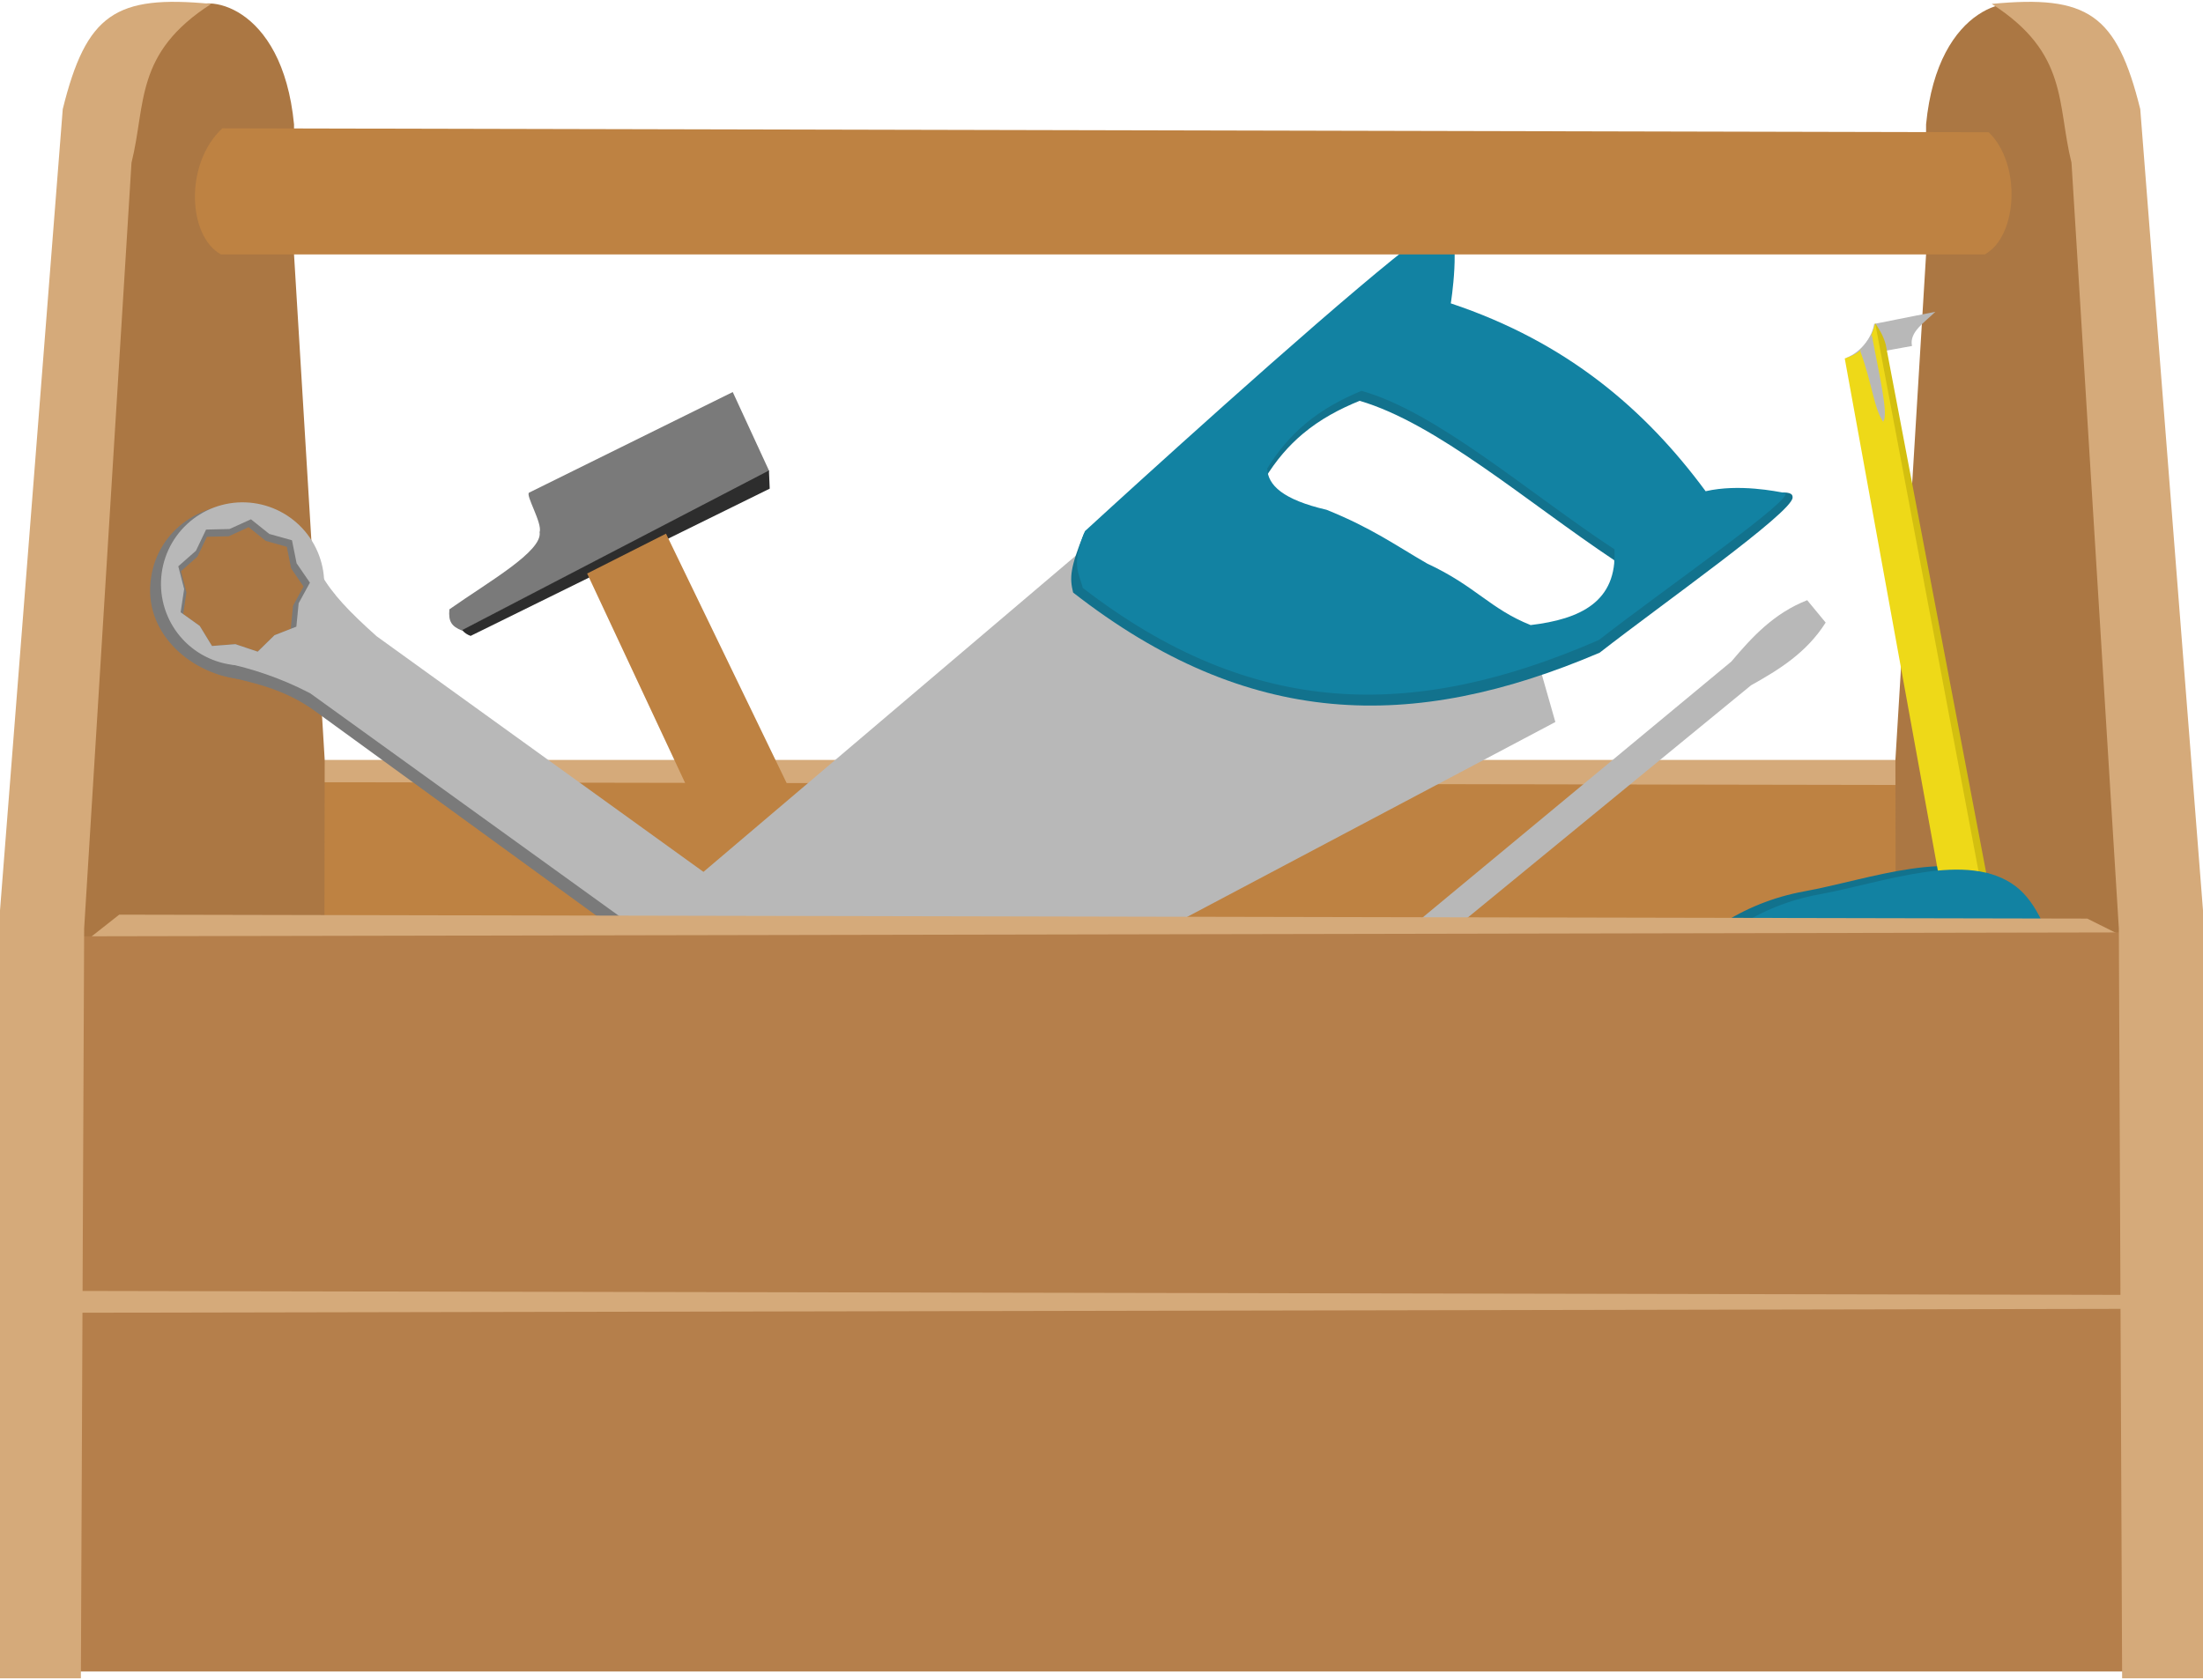 <svg width="350" height="267" viewBox="0 0 350 267" fill="none" xmlns="http://www.w3.org/2000/svg">
<path d="M47.45 150.365V124.056H303.733V164.772" fill="#BE8242"/>
<path d="M46.713 124.307L51.587 120.764H301.174L303.611 124.75L46.713 124.307Z" fill="#D5AA7A"/>
<path d="M73.388 100.205L122.216 74.877L116.415 62.302L84.067 78.284C83.419 78.605 86.207 83.155 85.73 84.558C86.235 87.595 77.627 92.451 71.398 96.831C71.216 98.742 71.711 99.523 73.388 100.205Z" fill="#7A7A7A"/>
<path d="M73.416 100.126C73.81 100.597 74.271 100.879 74.771 101.054L122.288 77.654L122.165 74.77L73.416 100.126Z" fill="#2D2D2D"/>
<path d="M93.282 91.141L153.743 220.413C161.921 219.603 166.011 216.898 167.884 213.167L105.811 84.809L93.282 91.141Z" fill="#BE8242"/>
<path d="M127.642 164.901L153.743 220.413C161.922 219.603 166.011 216.898 167.884 213.167L139.158 153.719L127.642 164.901Z" fill="#1282A2"/>
<path d="M195.991 176.318L278.188 108.912C282.649 106.417 287.003 103.746 290.052 98.939L287.116 95.381C281.815 97.46 278.365 101.225 275.066 105.129L193.241 172.986" fill="#B8B8B8"/>
<path d="M201.185 186.059C187.121 188.516 175.459 201.409 164.297 216.479C153.949 233.147 138.59 242.113 118.828 244.311C115.228 241.881 112.815 238.764 111.266 235.148C117.182 216.17 128.906 202.801 147.244 195.813C164.165 187.724 179.045 178.729 184.131 165.393C191.132 169.771 197.851 174.684 201.185 186.059Z" fill="#1282A2"/>
<path d="M30.181 207.854L43.176 222.699L247.107 114.74L244.566 105.838L186.034 75.462L30.181 207.854ZM51.02 197.818C51.584 197.336 52.201 196.928 52.835 196.617C53.47 196.306 54.11 196.097 54.719 196.003C55.328 195.909 55.894 195.932 56.385 196.069C56.876 196.207 57.281 196.457 57.579 196.806C57.876 197.154 58.06 197.594 58.119 198.1C58.178 198.606 58.112 199.168 57.923 199.755C57.735 200.341 57.429 200.941 57.022 201.518C56.615 202.096 56.115 202.641 55.551 203.123C54.413 204.094 53.082 204.747 51.852 204.936C50.622 205.126 49.594 204.837 48.993 204.134C48.392 203.431 48.268 202.37 48.648 201.185C49.028 200.001 49.882 198.789 51.02 197.818Z" fill="#B8B8B8"/>
<path d="M215.252 46.896C198.044 61.429 172.23 84.761 172.23 84.761C169.966 90.335 169.93 91.817 170.488 94.163C198.242 115.821 224.296 116.46 254.141 103.726C264.189 95.887 284.611 81.531 284.798 79.092C284.906 77.676 282.164 78.027 270.944 80.531C261.044 67.159 248.353 55.252 229.447 48.697C229.447 48.697 231.787 39.064 229.564 36.435C228.968 35.729 223.074 40.29 215.252 46.896ZM206.958 68.963C209.772 66.593 212.84 64.993 216.008 63.696C228.247 67.266 242.549 79.75 256.457 89.026C257.028 97.542 251.11 100.302 243.051 101.162C236.392 98.404 234.099 94.718 226.177 90.939C221.115 87.965 217.098 85.017 209.778 81.985C202.721 80.255 201.04 78.839 200.922 76.109C202.733 73.114 204.769 70.806 206.958 68.963Z" fill="#12728D"/>
<path d="M215.825 45.748C198.741 60.179 172.368 84.405 172.368 84.405C170.073 89.883 171.5 91.139 172.018 93.425C198.991 114.246 224.564 114.535 254.032 101.7C263.999 93.906 285.863 78.751 283.511 78.326C282.273 78.103 276.296 76.848 270.981 78.063C261.433 65.114 248.973 54.377 230.494 48.21C230.494 48.21 232.16 37.877 230.012 35.335C229.436 34.653 223.59 39.188 215.825 45.748ZM207.35 67.377C210.144 65.024 213.177 63.42 216.304 62.111C228.276 65.444 242.959 78.406 256.495 87.296C256.946 95.616 251.101 98.391 243.176 99.335C236.673 96.725 234.469 93.15 226.739 89.557C221.807 86.713 217.902 83.883 210.753 81.013C203.846 79.411 201.412 77.111 201.332 74.443C203.149 71.491 205.177 69.208 207.35 67.377Z" fill="#1282A2"/>
<path d="M5.154 180.119L22.386 3.476L30.25 1.65C32.087 -1.215 44.844 0.365 46.713 19.762V40.433L51.587 120.764L51.523 161.014" fill="#AB7743"/>
<path d="M347.563 180.119L330.331 3.476L322.467 1.65C320.63 -1.215 307.873 0.365 306.004 19.762V40.433L301.131 120.764L301.194 161.014" fill="#AB7743"/>
<path d="M297.753 51.477L307.477 49.548C305.749 51.248 303.289 52.785 303.769 54.98L293.26 56.888C295.934 55.893 297.523 53.211 297.753 51.477Z" fill="#B8B8B8"/>
<path d="M299.542 212.656C319.156 209.093 332.167 190.312 328.603 170.705C326.929 161.494 325.488 145.619 318.586 140.355C310.798 134.414 297.037 139.766 286.639 141.654C267.026 145.216 254.015 163.998 257.578 183.604C261.141 203.211 279.929 216.218 299.542 212.656Z" fill="#12728D"/>
<path d="M309.38 140.187L294.217 56.755C297.546 55.741 297.308 53.766 297.96 51.406C298.536 52.353 299.143 53.132 299.596 54.76L315.758 139.766" fill="#D3BF10"/>
<path d="M308.244 140.394L293.081 56.961C296.41 55.948 297.271 53.74 297.922 51.381L314.622 139.973" fill="#EED918"/>
<path d="M295.54 55.777C297.579 61.348 297.675 65.049 299.393 67.337C299.312 67.229 299.231 67.121 299.15 67.012C300.163 66.159 298.473 59.209 297.382 53.23L295.54 55.777Z" fill="#B8B8B8"/>
<path d="M301.642 211.537C320.814 208.055 333.533 189.695 330.05 170.529C328.414 161.524 327.005 146.005 320.258 140.86C312.644 135.052 299.193 140.284 289.028 142.13C269.855 145.612 257.136 163.972 260.619 183.138C264.103 202.304 282.469 215.019 301.642 211.537Z" fill="#1282A2"/>
<path d="M39.007 80.107L44.394 85.301L42.79 84.854L39.873 82.524L36.473 84.068L32.74 84.158L31.127 87.525L28.326 89.993L29.256 93.608L28.697 97.299L31.734 99.471L33.679 102.658L37.401 102.37L40.94 103.561L43.607 100.949L47.084 99.587L47.447 95.872L49.236 92.595L47.125 89.516L46.778 87.795L53.148 94.459C52.852 102.545 47.413 108.309 39.323 108.013C31.234 107.717 23.558 101.474 23.854 93.388C24.15 85.301 30.918 79.811 39.007 80.107Z" fill="#7A7A7A"/>
<path d="M39.721 81.779L42.711 84.182L46.398 85.216L47.152 88.991L49.704 92.517L47.576 95.721L47.09 99.885L46.169 100.102L46.552 96.279L48.217 93.208L46.254 90.323L45.568 86.895L42.221 85.956L39.506 83.774L36.341 85.221L32.867 85.307L31.366 88.462L28.758 90.775L29.623 94.162L29.102 97.621L28.264 97.028L28.838 93.219L27.886 89.489L30.758 86.942L32.41 83.467L36.237 83.373L39.721 81.779Z" fill="#7A7A7A"/>
<path d="M209.92 211.188L208.473 212.339L197.726 200.779C186.187 199.583 185.138 205.44 183.379 210.819L180.118 203.077L200.39 193.789L209.92 211.188Z" fill="#7A7A7A"/>
<path d="M194.127 224.184L191.807 225.436C183.913 222.508 176.596 220.86 171.917 214.349C169.792 208.904 171.933 204.202 166.209 197.487L50.238 113.143C45.072 109.322 39.932 108.443 34.539 107.153L49.627 105.835L175.415 194.215L181.645 215.246L194.127 224.184Z" fill="#7A7A7A"/>
<path d="M193.619 187.883C185.667 189.237 179.828 186.257 174.473 183.779L59.827 101.102C55.557 97.278 52.793 94.422 50.967 91.18C50.926 102.706 44.83 103.707 36.162 105.437C39.716 106.215 44.303 107.58 49.279 110.172L166.137 194.443C170.329 197.487 172.192 202.11 172.825 208.115" fill="#B8B8B8"/>
<path d="M210.251 211.267C209.702 204.401 209.442 197.567 204.067 190.179C187.071 181.162 169.265 202.339 172.886 212.441C175.262 218.055 185.243 220.825 194.27 223.921L183.384 210.685C185.879 199.595 192.741 199.426 198.653 199.208L210.251 211.267Z" fill="#B8B8B8"/>
<path d="M39.017 79.836C42.454 79.962 45.7 81.447 48.041 83.965C50.382 86.484 51.627 89.828 51.501 93.264C51.375 96.7 49.889 99.945 47.37 102.285C44.851 104.625 41.505 105.87 38.069 105.744C34.632 105.618 31.386 104.133 29.044 101.615C26.703 99.097 25.458 95.752 25.584 92.316C25.646 90.615 26.043 88.943 26.752 87.395C27.46 85.847 28.467 84.454 29.715 83.295C30.962 82.136 32.425 81.234 34.022 80.64C35.618 80.047 37.315 79.773 39.017 79.836ZM39.873 82.524L36.473 84.068L32.74 84.158L31.128 87.525L28.326 89.993L29.256 93.608L28.697 97.299L31.734 99.471L33.679 102.658L37.401 102.37L40.941 103.561L43.607 100.949L47.084 99.587L47.447 95.872L49.236 92.595L47.125 89.516L46.387 85.856L42.79 84.854L39.873 82.524Z" fill="#B8B8B8"/>
<path d="M14.24 149.059L18.94 145.354L331.617 145.98L336.63 148.486L14.24 149.059Z" fill="#D5AA7A"/>
<path d="M10.695 148.799L339.105 148.173L338.478 205.801H10.382L10.695 148.799Z" fill="#B57F4B"/>
<path d="M6.407 208.854L11.107 205.149L338.51 205.776L343.522 208.281L6.407 208.854Z" fill="#D5AA7A"/>
<path d="M9.809 208.62L342.649 207.993L342.022 265.622H9.496L9.809 208.62Z" fill="#B57F4B"/>
<path d="M337.151 266.709H350V144.682L340.031 17.34C336.276 2.21 331.677 -0.844 316.437 0.62C328.672 8.449 326.773 16.495 329.11 25.869L336.63 147.546L337.151 266.709Z" fill="#D5AA7A"/>
<path d="M12.849 266.709H0V144.682L9.969 17.34C13.724 2.21 18.323 -0.844 33.563 0.62C21.328 8.449 23.227 16.495 20.89 25.869L13.37 147.546L12.849 266.709Z" fill="#D5AA7A"/>
<path d="M315.325 40.433C320.6 37.531 321.156 26.015 315.952 21.015L35.327 20.388C29.279 26.015 29.835 37.531 35.11 40.433" fill="#BE8242"/>
</svg>

